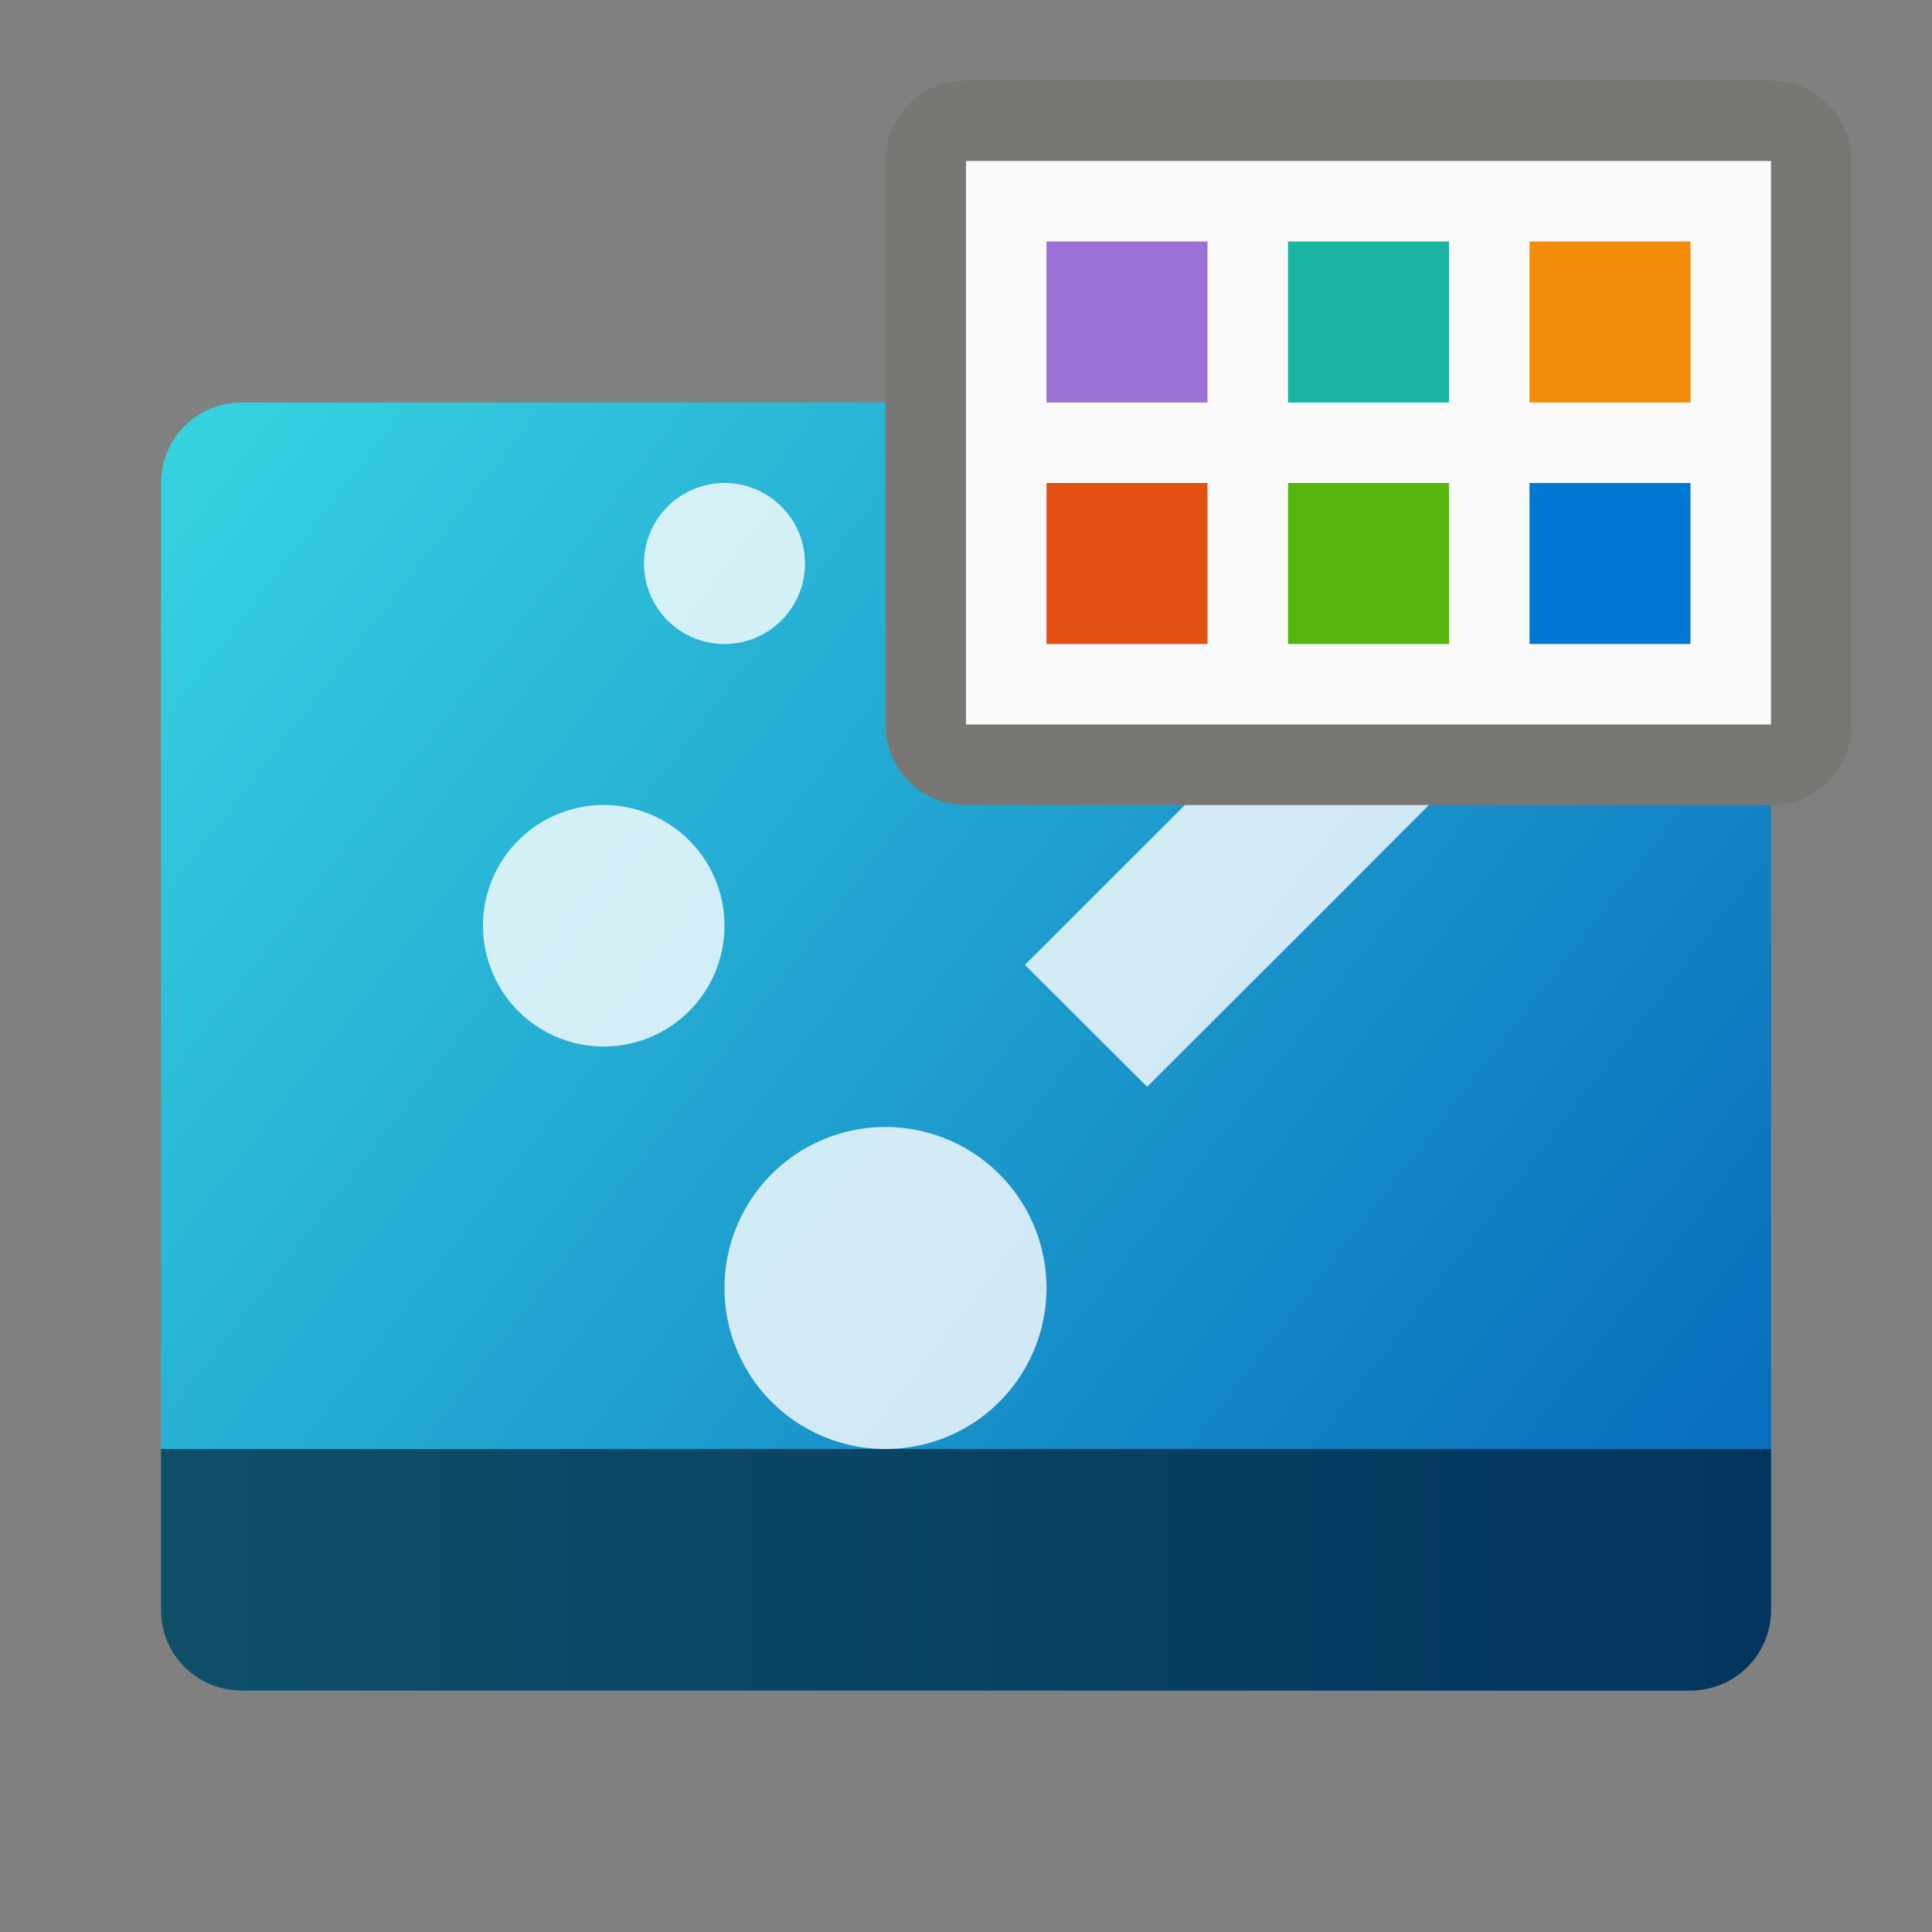 <?xml version="1.0" encoding="UTF-8" standalone="no"?>
<!-- Created with Inkscape (http://www.inkscape.org/) -->

<svg
   width="24"
   height="24"
   viewBox="0 0 24 24"
   version="1.1"
   id="svg1015"
   inkscape:version="1.2.1 (9c6d41e410, 2022-07-14, custom)"
   sodipodi:docname="preferences-desktop-plasma-theme.svg"
   xmlns:inkscape="http://www.inkscape.org/namespaces/inkscape"
   xmlns:sodipodi="http://sodipodi.sourceforge.net/DTD/sodipodi-0.dtd"
   xmlns:xlink="http://www.w3.org/1999/xlink"
   xmlns="http://www.w3.org/2000/svg"
   xmlns:svg="http://www.w3.org/2000/svg">
  <rect x="0" y="0" width="24" height="24" fill="#808080" stroke="none"/>
  <sodipodi:namedview
     id="namedview1017"
     pagecolor="#ffffff"
     bordercolor="#000000"
     borderopacity="0.25"
     inkscape:showpageshadow="2"
     inkscape:pageopacity="0.0"
     inkscape:pagecheckerboard="0"
     inkscape:deskcolor="#d1d1d1"
     inkscape:document-units="px"
     showgrid="false"
     inkscape:zoom="33.708333"
     inkscape:cx="11.985167"
     inkscape:cy="12"
     inkscape:window-width="1920"
     inkscape:window-height="1012"
     inkscape:window-x="0"
     inkscape:window-y="0"
     inkscape:window-maximized="1"
     inkscape:current-layer="svg1015" />
  <defs
     id="defs1012">
    <linearGradient
       inkscape:collect="always"
       xlink:href="#linearGradient11972"
       id="linearGradient1924"
       x1="0.529"
       y1="1.587"
       x2="10.349"
       y2="9.179"
       gradientUnits="userSpaceOnUse"
       gradientTransform="matrix(1.89,0,0,1.89,1,2)" />
    <linearGradient
       inkscape:collect="always"
       id="linearGradient11972">
      <stop
         style="stop-color:#37d4e1;stop-opacity:1"
         offset="0"
         id="stop11968" />
      <stop
         style="stop-color:#086ebd;stop-opacity:1"
         offset="1"
         id="stop11970" />
    </linearGradient>
    <linearGradient
       inkscape:collect="always"
       xlink:href="#linearGradient1591"
       id="linearGradient3295"
       x1="4.7077208e-07"
       y1="4.366"
       x2="5.292"
       y2="4.366"
       gradientUnits="userSpaceOnUse"
       gradientTransform="matrix(3.78,0,0,3.78,2,3)" />
    <linearGradient
       inkscape:collect="always"
       id="linearGradient1591">
      <stop
         style="stop-color:#0f4f68;stop-opacity:1;"
         offset="0"
         id="stop1587" />
      <stop
         style="stop-color:#03355e;stop-opacity:1"
         offset="1"
         id="stop1589" />
    </linearGradient>
  </defs>
  <rect
     style="fill:url(#linearGradient1924);fill-opacity:1;stroke-width:1.5;stroke-linecap:round;stroke-linejoin:round"
     id="rect1836"
     width="20"
     height="16"
     x="2"
     y="5"
     ry="1" />
  <path
     id="rect1409"
     style="fill:url(#linearGradient3295);fill-opacity:1;stroke-width:1.027;stroke-linecap:round;stroke-linejoin:round"
     d="m 22,18 v 2 c 0,0.554 -0.446,1 -1,1 H 3 c -0.554,0 -1,-0.446 -1,-1 V 18 Z"
     sodipodi:nodetypes="csssscc" />
  <path
     id="path1218"
     style="opacity:0.8;fill:#ffffff;fill-opacity:1;stroke-width:1.286;stroke-linecap:round;stroke-linejoin:round"
     d="m 9,6 a 1,1 0 0 0 -1,1 1,1 0 0 0 1,1 1,1 0 0 0 1,-1 1,1 0 0 0 -1,-1 z m 5.25,0 -1.518,1.518 2.238,2.232 L 12.732,11.986 14.25,13.5 16.486,11.268 18,9.75 16.486,8.236 Z M 7.5,10 A 1.5,1.5 0 0 0 6,11.5 1.5,1.5 0 0 0 7.5,13 1.5,1.5 0 0 0 9,11.5 1.5,1.5 0 0 0 7.5,10 Z m 3.5,4 A 2,2 0 0 0 9,16 a 2,2 0 0 0 2,2 2,2 0 0 0 2,-2 2,2 0 0 0 -2,-2 z" />
  <path
     id="rect45946"
     style="fill:#797774;stroke-width:0.516;stroke-linecap:round;stroke-linejoin:round"
     d="M 12,1 H 22 C 22.554,1 23,1.446 23,2 V 9 C 23,9.554 22.554,10 22,10 H 12 C 11.446,10 11,9.554 11,9 V 2 C 11,1.446 11.446,1 12,1 Z"
     sodipodi:nodetypes="sssssssss" />
  <rect
     style="fill:#fafafa;fill-opacity:1;stroke-width:2.835;stroke-linecap:round;stroke-linejoin:round"
     id="rect962"
     width="10"
     height="7"
     x="12"
     y="2" />
  <rect
     style="fill:#0078d4;fill-opacity:1;stroke-width:0.41;stroke-linecap:round;stroke-linejoin:round"
     id="rect54151"
     width="2"
     height="2"
     x="19"
     y="6" />
  <rect
     style="fill:#f18c0a;fill-opacity:1;stroke-width:0.41;stroke-linecap:round;stroke-linejoin:round"
     id="rect54153"
     height="2"
     x="19"
     y="3"
     width="2" />
  <rect
     style="fill:#18b5a3;fill-opacity:1;stroke-width:0.41;stroke-linecap:round;stroke-linejoin:round"
     id="rect61747"
     width="2"
     height="2"
     x="16"
     y="3" />
  <rect
     style="fill:#56b60e;fill-opacity:1;stroke-width:0.41;stroke-linecap:round;stroke-linejoin:round"
     id="rect61851"
     width="2"
     height="2"
     x="16"
     y="6" />
  <rect
     style="fill:#9a70d4;fill-opacity:1;stroke-width:0.41;stroke-linecap:round;stroke-linejoin:round"
     id="rect61853"
     width="2"
     height="2"
     x="13"
     y="3" />
  <rect
     style="fill:#e25113;fill-opacity:1;stroke-width:0.41;stroke-linecap:round;stroke-linejoin:round"
     id="rect61855"
     width="2"
     height="2"
     x="13"
     y="6" />
</svg>
